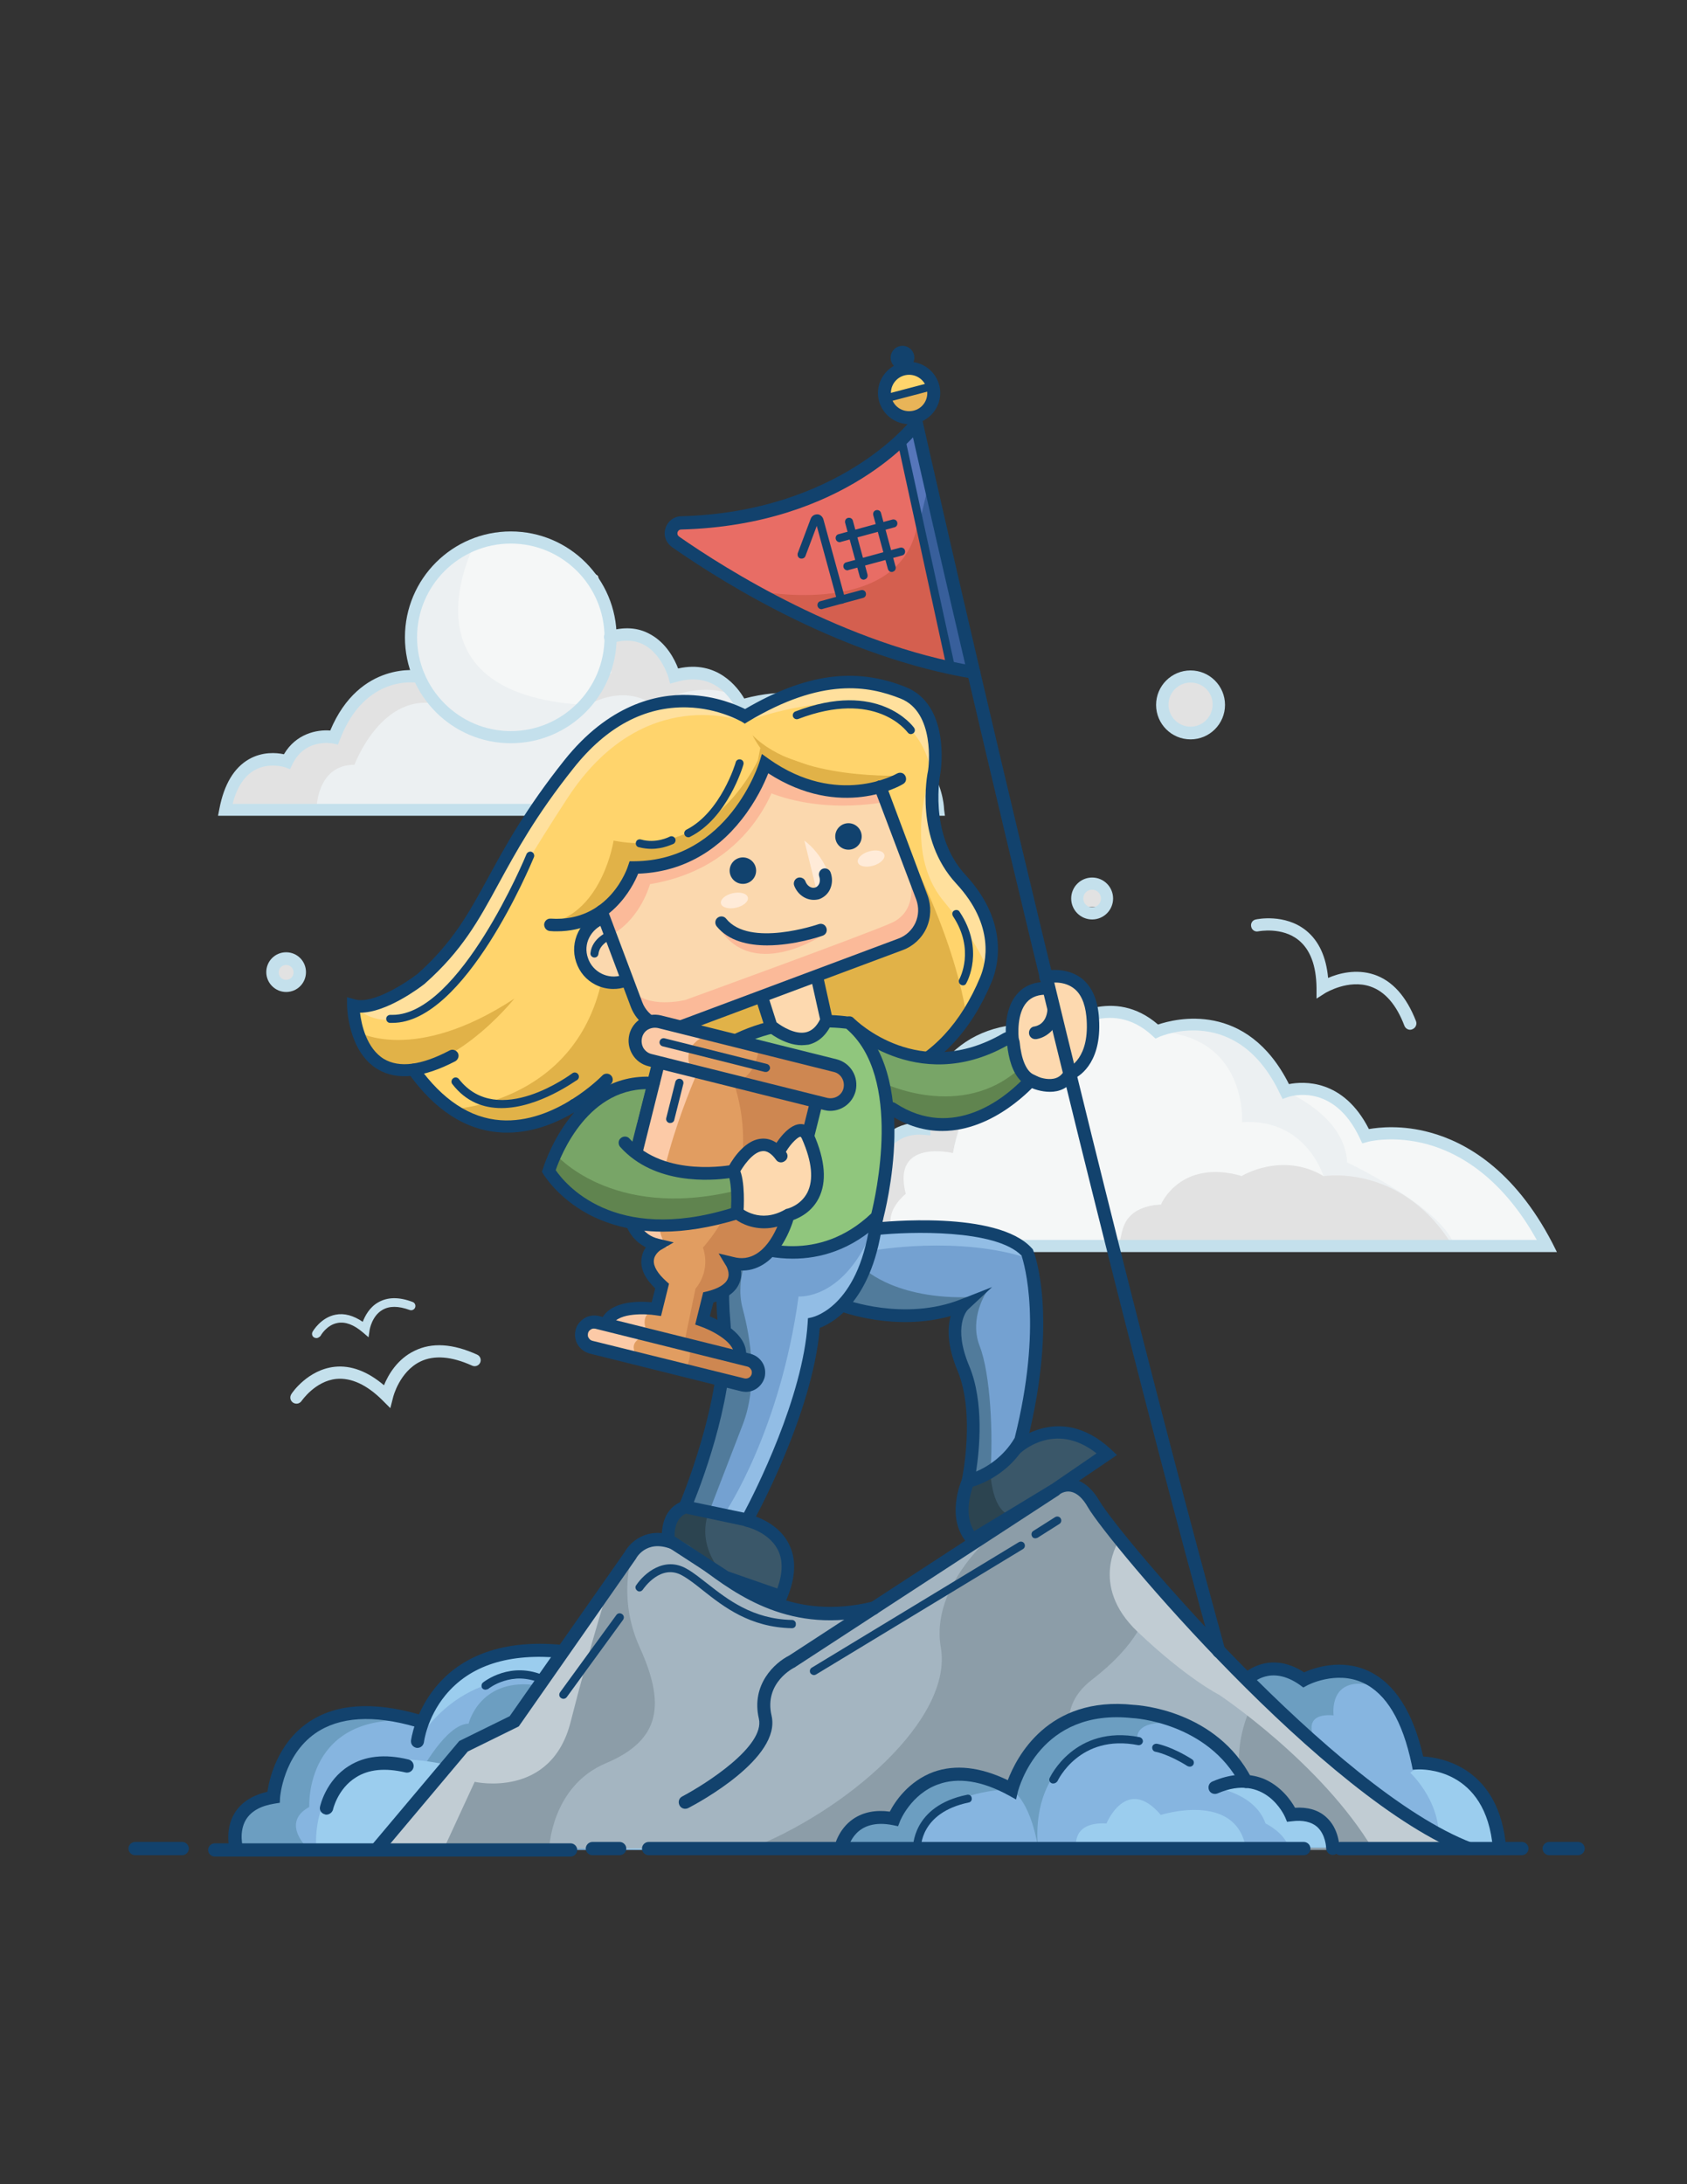 <?xml version="1.0" encoding="utf-8"?>
<!-- Generator: Adobe Illustrator 19.0.0, SVG Export Plug-In . SVG Version: 6.00 Build 0)  -->
<svg version="1.1" id="Layer_1" xmlns="http://www.w3.org/2000/svg" xmlns:xlink="http://www.w3.org/1999/xlink" x="0px" y="0px"
	 viewBox="0 0 612 792" style="enable-background:new 0 0 612 792;" xml:space="preserve">
<rect x="0" y="0" width="612" height="792" fill="#333333" stroke="none"/>
<style type="text/css">
	.st0{fill:#ECF0F2;}
	.st1{fill:#E2E2E2;}
	.st2{fill:#F5F7F7;}
	.st3{fill:#C4E0EC;}
	.st4{fill:#86B5E0;}
	.st5{fill:#9BCDEE;}
	.st6{fill:#6C9EC1;}
	.st7{fill:#12426D;}
	.st8{fill:#A4B5C1;}
	.st9{fill:#8C9DA8;}
	.st10{fill:#C1CCD3;}
	.st11{fill:#FFD46C;}
	.st12{fill:#E1B248;}
	.st13{fill:#FFE09D;}
	.st14{fill:#11426E;}
	.st15{fill:#74A1D1;}
	.st16{fill:#517B9B;}
	.st17{fill:#92BDE5;}
	.st18{fill:#3A5769;}
	.st19{fill:#2C4450;}
	.st20{fill:#78A567;}
	.st21{fill:#FDD9AF;}
	.st22{fill:#60844F;}
	.st23{fill:#D45F4F;}
	.st24{fill:#E86D65;}
	.st25{fill:#5676BA;}
	.st26{fill:#385F9B;}
	.st27{fill:#FFD56C;}
	.st28{fill:#E8B458;}
	.st29{fill:#90C67D;}
	.st30{fill:#FBD8AE;}
	.st31{fill:#FBBA99;}
	.st32{fill:#FFEBD8;}
	.st33{fill:#E19D61;}
	.st34{fill:#CE8751;}
	.st35{fill:#FCCAA7;}
</style>
<g id="Background_Cloud_1">
	<path id="XMLID_127_" class="st0" d="M340.6,293.6H81.8l3.5-10l9.2-7.7l9.3,1.4l4.9-7.2l12.5-2.9l9.7-15l20.1-9.5l4.9,9.5l10.3,9.6
		l8.9,4l15.2,2.4l14-6.4l12.3-12.7l4.9-18.1l4.4-1l7.1,1l7.4,4.8l3.3,9.4c0,0,14.3-4.9,25.6,10.6c0,0,29.6-10.6,40.2,11.4
		C309.6,267.3,337.9,269,340.6,293.6z"/>
	<path id="XMLID_123_" class="st1" d="M114.8,293.6c0,0-0.1-16.3,13.8-16.3c0,0,10-27.1,31-21.8l-8.4-12.8c0,0-25.5,7.4-29.8,24.5
		c0,0-13.8,0.9-17.5,10.1c0,0-16.8-9.6-22.1,16.3H114.8z"/>
	<path id="XMLID_119_" class="st2" d="M194.9,196.1l-14.4-1.3l-21,8.3l-7,12.5l-3.4,15.4l4.9,18.1l12.3,12.7l18,5.4l14.3-2.5
		c0,0,11.3-7.9,13.5-9.2c2.1-1.3,9.6-11.6,9.6-11.6v-17.8l-4.8-17.3l-8.4-5.7L194.9,196.1z"/>
	<path id="XMLID_118_" class="st0" d="M172.2,197.3c0,0-28.8,54.3,39.8,58.3l-13.5,9.2l-19,1l-17.3-7.8l-8.2-8.9l-4.9-18.1l3.4-15.4
		l7-12.5L172.2,197.3z"/>
	<path id="XMLID_117_" class="st2" d="M269.3,255.9c0,0,20.5-0.3,27.8,18.8c0,0,17.8-2.6,24.4,20.4l19.1-1.5l-3.3-13l-9.2-9.9
		l-18.5-3.5C309.6,267.3,301.5,247.7,269.3,255.9z"/>
	<path id="XMLID_116_" class="st1" d="M204.4,261.9c0,0,17-16.9,32.8-6.3c0,0,14.8-9.7,29.8-3.3l-8.6-7h-14.5
		c0,0-1.3-19.7-17.8-15.2l-4.4,1V244L204.4,261.9z"/>
	<path id="XMLID_115_" class="st1" d="M225.3,291.9c0,0,2-12.5,18.4-8.6c0,0,7.7-19.8,25.6-5.9c0,0,23-7,35.6,16.3L225.3,291.9z"/>
	<g id="XMLID_112_">
		<path id="XMLID_224_" class="st3" d="M185.3,269.5c-21.2,0-38.4-17.2-38.4-38.4s17.2-38.4,38.4-38.4s38.4,17.2,38.4,38.4
			S206.5,269.5,185.3,269.5z M185.3,197.1c-18.8,0-34,15.3-34,34s15.3,34,34,34c18.8,0,34-15.3,34-34S204.1,197.1,185.3,197.1z"/>
	</g>
	<g id="XMLID_111_">
		<path id="XMLID_223_" class="st3" d="M342.8,295.8H79.1l0.5-2.6c1.7-8.8,5.3-14.8,10.7-17.9c4.9-2.8,10-2.4,12.7-1.8
			c4.4-7.5,12-9,16.8-8.6c10.7-25.5,32.4-21.8,32.6-21.7c1.2,0.2,2,1.4,1.8,2.6c-0.2,1.2-1.4,2-2.6,1.8c-0.8-0.1-19.2-3.1-28.3,20.6
			l-0.7,1.8l-1.8-0.4c-0.4-0.1-10.2-1.9-14.7,7.5l-0.9,1.8l-1.9-0.7c0,0-5.8-1.9-11,1.1c-3.7,2.1-6.4,6.2-7.9,12.2h253.6
			c-0.9-5.8-5.3-21.1-28.7-21.9l-1.5-0.1l-0.5-1.4c-0.3-0.8-7.1-18.7-37.7-9.9l-1.9,0.5l-0.8-1.8c-0.2-0.6-6.2-14.2-21.6-9.6
			l-2.2,0.6l-0.6-2.2c0-0.1-2.4-8.3-8.7-11.8c-3.3-1.8-7.3-2.1-11.8-0.7c-1.2,0.4-2.4-0.3-2.8-1.5c-0.4-1.2,0.3-2.4,1.5-2.8
			c5.7-1.7,10.8-1.4,15.2,1.1c5.9,3.2,8.9,9.2,10.1,12.4c14.2-3.2,21.6,6.8,24,10.9c28.3-7.4,38.3,7,40.7,11.8
			c31.3,1.9,31.8,28.2,31.8,28.5L342.8,295.8z"/>
	</g>
</g>
<g id="Background_Cloud_2">
	<path id="XMLID_126_" class="st0" d="M281.3,451.8c0,0,9.2-21.1,33.6-20.1c0,0,2.6-24,20.4-22.4c0,0,4-42.7,48.7-35.3
		c0,0,23-15.9,35.6,0c0,0,32.9-13.4,46.8,21.7c0,0,17.1-3.9,29,16.2c0,0,39.6-9.7,64.3,36.9l1.6,3
		C561.2,451.8,281.3,449.1,281.3,451.8z"/>
	<path id="XMLID_125_" class="st1" d="M405.1,451.9c0,0,0.7-15.1,16.1-15.1c0,0,3.6-19.2,29.3-10.3c0,0,11.9-16.8,29.6,0
		c0,0,29.6-5.1,48.1,27.3L405.1,451.9z"/>
	<path id="XMLID_124_" class="st1" d="M328.7,451.5c0,0-9.9-9.8,0-18.5c0,0-5.3-16.9,17.1-14.8c0,0,3.3-34.4,38.2-44.1
		c0,0-42.1-6.8-48.7,35.3c0,0-21.1,2.2-20.4,22.4c0,0-21.7-3.1-33.6,20.1L328.7,451.5z"/>
	<path id="XMLID_114_" class="st2" d="M466.3,395.7c0,0,21.7,8.7,22.4,25.8c0,0,37.5,17.6,39.5,32.2l32.9-1.9
		c0,0-16.5-42.2-65.9-39.8C495.3,411.9,488.7,392.9,466.3,395.7z"/>
	<path id="XMLID_113_" class="st2" d="M421.2,436.7c0,0,6.9-16.6,29.3-10.3c0,0,14.5-8.9,29.6,0c0,0-6.3-21-29.5-19.5
		c0,0,2-31.4-31.1-32.9c0,0-18.4-14-35.6,0c0,0-31.6,10.4-38.2,44.1c0,0-22.4-5.4-17.1,14.8c0,0-12.5,9.6,0,18.5
		c0,0,73.1,1.7,76.4,0.4S403.8,438,421.2,436.7z"/>
	<g id="XMLID_107_">
		<path id="XMLID_170_" class="st3" d="M564.8,454h-287l1.5-3.2c0.1-0.2,11.4-23,33.6-21.5c0.6-4.1,2.5-12.7,8.6-17.9
			c3.3-2.8,7.2-4.3,11.8-4.3c0.6-5.1,3.1-17.8,13.6-26.7c8.9-7.6,21.1-10.5,36.5-8.7c3.8-2.9,20.7-14,36.7-0.2
			c6.2-2.1,32.2-8.8,47.5,21.6c5.2-1,19.7-2,29,16.3c3.6-0.6,12-1.6,22.4,1.3c12.4,3.4,30.2,13.1,44.2,40.1L564.8,454z M285.2,449.6
			h272.3c-10.2-18.3-23.8-30.2-39.4-34.6c-12.5-3.5-22-1-22.1-0.9l-1.8,0.5l-0.8-1.7c-9.6-20.7-25.5-15.3-26.2-15.1l-1.9,0.7
			l-0.9-1.8C449,364,421.6,375.5,420.5,376l-1.3,0.6l-1.1-1c-15.5-14.4-31.9-0.5-32.6,0.1l-0.7,0.6l-1-0.1c-14.5-1.9-26,0.7-34,7.5
			c-11.6,9.9-12.2,25.5-12.2,25.7l-0.1,2.3l-2.3-0.2c-4.3-0.4-7.9,0.7-10.7,3.1c-6.6,5.7-7.3,17-7.3,17.1l-0.1,2.4l-2.4-0.3
			C298.9,431.8,289.1,443.7,285.2,449.6z"/>
	</g>
</g>
<g id="Star_3">
	<polygon id="XMLID_122_" class="st1" points="108.8,352.6 107.6,347.7 103.8,347.7 98.9,352.6 99.8,355.4 103.8,357.5 	"/>
	<g id="XMLID_110_">
		<path id="XMLID_220_" class="st3" d="M103.8,359.7c-3.9,0-7.2-3.2-7.2-7.2s3.2-7.2,7.2-7.2s7.2,3.2,7.2,7.2
			S107.8,359.7,103.8,359.7z M103.8,349.9c-1.5,0-2.7,1.2-2.7,2.7c0,1.5,1.2,2.7,2.7,2.7c1.5,0,2.7-1.2,2.7-2.7
			C106.5,351.1,105.3,349.9,103.8,349.9z"/>
	</g>
</g>
<g id="Star_2">
	<polygon id="XMLID_121_" class="st1" points="435.4,245.3 426.9,246.6 421.7,252.3 421.2,258.6 427.4,264.8 436.4,264.8 
		442.2,255.6 	"/>
	<g id="XMLID_109_">
		<path id="XMLID_217_" class="st3" d="M431.9,268.1c-6.9,0-12.5-5.6-12.5-12.5c0-6.9,5.6-12.5,12.5-12.5s12.5,5.6,12.5,12.5
			C444.4,262.5,438.8,268.1,431.9,268.1z M431.9,247.5c-4.4,0-8,3.6-8,8c0,4.4,3.6,8,8,8s8-3.6,8-8
			C440,251.1,436.4,247.5,431.9,247.5z"/>
	</g>
</g>
<g id="Star_1">
	<polygon id="XMLID_120_" class="st1" points="400.6,328.9 401.6,325.8 396.2,320.3 390.7,325.8 391.7,328.9 	"/>
	<g id="XMLID_108_">
		<path id="XMLID_214_" class="st3" d="M396.2,333.4c-4.2,0-7.6-3.4-7.6-7.6s3.4-7.6,7.6-7.6s7.6,3.4,7.6,7.6
			S400.4,333.4,396.2,333.4z M396.2,322.6c-1.8,0-3.2,1.4-3.2,3.2s1.4,3.2,3.2,3.2s3.2-1.4,3.2-3.2S397.9,322.6,396.2,322.6z"/>
	</g>
</g>
<g id="Bird_2">
	<path id="XMLID_169_" class="st3" d="M511.6,373.4c-0.9,0-1.7-0.5-2.1-1.4c-2.9-7.7-7.1-12.5-12.4-14.3c-8-2.7-16.1,2.3-16.2,2.3
		l-3.3,2.1l0-3.9c-0.1-8.1-2.3-13.9-6.5-17.3c-6-4.9-14.5-3.2-14.6-3.2c-1.2,0.3-2.4-0.5-2.6-1.7c-0.3-1.2,0.5-2.4,1.7-2.6
		c0.4-0.1,10.5-2.2,18.2,4c4.6,3.7,7.3,9.5,8,17.2c3.7-1.6,10.1-3.4,16.7-1.2c6.6,2.2,11.7,7.9,15.2,16.9c0.4,1.1-0.1,2.4-1.3,2.9
		C512.1,373.3,511.9,373.4,511.6,373.4z"/>
</g>
<g id="Bird">
	<g id="XMLID_105_">
		<path id="XMLID_168_" class="st3" d="M141.6,510.6l-2.8-2.8c-5.7-5.7-11.4-8.3-16.8-7.8c-7.7,0.8-12.5,7.9-12.6,8
			c-0.7,1-2,1.3-3.1,0.6c-1-0.7-1.3-2-0.6-3.1c0.2-0.4,6-8.9,15.8-9.9c5.9-0.6,11.9,1.7,17.8,6.7c1.5-3.7,4.8-9.5,11.1-12.5
			c6.3-3.1,13.9-2.6,22.7,1.4c1.1,0.5,1.6,1.8,1.1,2.9c-0.5,1.1-1.8,1.6-2.9,1.1c-7.5-3.4-13.8-3.9-18.8-1.5
			c-7.6,3.7-9.9,12.9-9.9,13L141.6,510.6z"/>
	</g>
	<g id="XMLID_104_">
		<path id="XMLID_167_" class="st3" d="M114.8,485.2c-0.3,0-0.5-0.1-0.8-0.2c-0.8-0.4-1-1.4-0.6-2.1c0.1-0.2,3-5.2,8.4-6.2
			c3.1-0.6,6.4,0.3,9.8,2.6c0.8-2.1,2.4-5.2,5.5-7c3.4-2,7.6-2.1,12.6-0.2c0.8,0.3,1.2,1.2,0.9,2c-0.3,0.8-1.2,1.2-2,0.9
			c-4.1-1.5-7.4-1.5-9.9,0c-3.8,2.2-4.6,7.2-4.6,7.2l-0.4,2.7l-2.1-1.8c-3.3-2.8-6.3-3.9-9.1-3.4c-4,0.7-6.2,4.6-6.2,4.7
			C115.8,484.9,115.3,485.2,114.8,485.2z"/>
	</g>
</g>
<g id="Cloud_3">
	<g id="XMLID_66_">
		<path id="XMLID_518_" class="st4" d="M453.9,609.1l6.7-3.2l12.5,3.3l13.2-4.3l14.2,6.3l9.4,13l4.7,15.1c0,0,25.8-1,29.6,31.1
			l-14,0.4l-203.1-2.4l13.8-20.1l24.7-10.5l10.5-19.2l18.6-5.8l15-1.7l11.6-8.8l14.4,2L453.9,609.1z"/>
	</g>
	<g id="XMLID_60_">
		<path id="XMLID_516_" class="st5" d="M511.6,642.8c0,0,12.7,11.7,10,27.5l11.3,0h11.2l-3.6-14.7l-8.1-9.7
			C532.5,645.9,521.2,635,511.6,642.8z"/>
	</g>
	<g id="XMLID_8_">
		<path id="XMLID_514_" class="st6" d="M421.2,602.4l32.6,6.7l9-4.7l10.2,4.8l18.1-2.1l7.1,4.1c-16.5-4-14.4,10.8-14.4,10.8
			c-12.1-1-6.9,8.7-6.9,8.7s-30.8-16.4-51.3,0c0,0-29-18.7-60.5,9.3c-31.5,28,0,0,0,0s9.1-23.4,25.6-26.1
			c16.4-2.7,18.9-2.7,18.9-2.7s21.7-17.1,44.2-2.1"/>
	</g>
	<g id="XMLID_29_">
		<path id="XMLID_59_" class="st7" d="M327.1,672.7c-0.1,0-0.1,0-0.2,0c-1.3-0.1-2.3-1.3-2.2-2.6c2.3-25.3,30.9-31.2,38.4-32.3
			c6.3-27.3,39.2-29,45.5-29.1c16.8-15.9,37.6-5.9,43.4-2.5c3.1-2.3,10.9-6.4,21.1,0.2c3.5-1.6,13.4-5.1,23.3-0.5
			c9.5,4.4,16.2,14.8,19.9,31c6.7,0.4,27.7,4,30.1,33.2c0.1,1.3-0.9,2.5-2.2,2.6c-1.3,0.1-2.5-0.9-2.6-2.2
			c-2.4-29.9-26.1-28.9-27.1-28.9l-2,0.1l-0.4-2c-3.3-15.7-9.2-25.6-17.6-29.5c-9.9-4.6-20.3,0.9-20.4,1l-1.3,0.7l-1.2-0.9
			c-10.6-7.5-17.3-0.6-17.6-0.3l-1.4,1.5l-1.7-1.1c-0.9-0.6-22.8-15.1-39.7,1.7l-0.7,0.7l-1,0c-1.5-0.1-37-0.9-42.1,26.9l-0.3,1.8
			l-1.8,0.2c-0.3,0-33.5,3.2-35.8,28.2C329.4,671.8,328.4,672.7,327.1,672.7z"/>
	</g>
	<g id="XMLID_55_">
		<path id="XMLID_510_" class="st5" d="M351.1,670.3c0,0,1-15.5,27-12.3c0,0,9.5-20.8,29-10.6c0,0,32-14.5,47.5,23.3"/>
	</g>
</g>
<g id="Cloud_2">
	<g id="XMLID_65_">
		<polygon id="XMLID_508_" class="st4" points="201.6,598.4 186.6,599 172.2,603.4 161.7,611.2 151.5,624 136.5,621 123.7,622 
			109.7,629.4 102.7,639.3 99.2,651.7 89.7,655.6 85.9,661.3 85.8,670.8 136.5,670.8 281.3,670.8 278.5,658.7 268.1,647.5 
			248.5,639.3 240.7,622.2 224.6,607.3 215.3,602.4 		"/>
	</g>
	<g id="XMLID_58_">
		<path id="XMLID_506_" class="st5" d="M151.5,631.4c0,0,14-26.3,45.4-22.3l7.4-10.3C204.4,598.8,163.2,593.9,151.5,631.4z"/>
	</g>
	<g id="XMLID_57_">
		<path id="XMLID_504_" class="st6" d="M112.2,670.8c0,0-10.9-9.6,0-15.6c0,0-1.9-35.1,39.3-31.1c0,0-42.7-17.3-52.4,27.7
			c0,0-17.5,3.1-13.3,19.1H112.2z"/>
	</g>
	<g id="XMLID_56_">
		<path id="XMLID_502_" class="st6" d="M139.9,669c0,0,16.7-43.6,30.1-44c0,0,4.1-17.3,25.5-13.8l8.9-12.3l8.2,3.6l7.9,4.7l6.8,1.9
			l6.1,5.9l13.2,18l6.3,8.2l21.7,9.7l6.8,19.6H176.6L139.9,669z"/>
	</g>
	<g id="XMLID_128_">
		<path id="XMLID_500_" class="st5" d="M139.9,669l-25.1,1.8c0,0-5.3-42.4,47.7-30.8c0,0,17.4-21.1,34.8,0.5c0,0,34,1.9,40.9,30.2
			L139.9,669"/>
	</g>
	<g id="XMLID_32_">
		<path id="XMLID_152_" class="st7" d="M85.8,673.2c-1,0-2-0.7-2.3-1.7c-0.1-0.3-2.3-7.8,1.7-14.2c2.4-3.8,6.3-6.3,11.8-7.6
			c0.7-4.7,3.6-17.3,14.6-25c9.9-6.9,23.5-7.9,40.6-3c1.3,0.4,2,1.7,1.6,2.9c-0.4,1.3-1.7,2-2.9,1.6c-15.5-4.5-27.8-3.7-36.5,2.3
			c-11.6,8.1-12.8,23.1-12.8,23.3l-0.1,1.9l-1.9,0.3c-5,0.8-8.4,2.7-10.3,5.7c-2.8,4.5-1.2,10.3-1.1,10.3c0.4,1.3-0.3,2.6-1.6,3
			C86.3,673.1,86.1,673.2,85.8,673.2z"/>
	</g>
	<g id="XMLID_31_">
		<path id="XMLID_151_" class="st7" d="M281.3,670.3C281.3,670.3,281.3,670.3,281.3,670.3c-1.3,0-2.4-1.1-2.4-2.4
			c0.1-22.9-30.3-26.3-30.7-26.3l-1.7-0.2l-0.4-1.6c-7.5-30.8-40.2-38.2-42.2-38.6c-19.2-1.9-33.4,2.6-42.4,13.6
			c-6.6,8.1-7.7,16.8-7.7,16.9c-0.2,1.3-1.3,2.2-2.6,2.1c-1.3-0.2-2.2-1.3-2.1-2.6c0-0.4,5.3-39.8,55.4-34.7l0.2,0
			c0.4,0.1,36.4,7.5,45.6,40.6c7,1.1,33.4,7.1,33.3,30.8C283.7,669.3,282.6,670.3,281.3,670.3z"/>
	</g>
	<g id="XMLID_30_">
		<path id="XMLID_135_" class="st7" d="M118.4,658c-0.2,0-0.3,0-0.5-0.1c-1.3-0.3-2.1-1.5-1.8-2.8c0.1-0.4,2.1-9.5,10.4-14.7
			c5.8-3.7,13.1-4.5,21.7-2.4c1.3,0.3,2.1,1.6,1.8,2.9c-0.3,1.3-1.6,2.1-2.9,1.8c-7.3-1.7-13.3-1.2-18,1.8
			c-6.6,4.1-8.3,11.6-8.3,11.7C120.5,657.2,119.5,658,118.4,658z"/>
	</g>
	<g id="XMLID_21_">
		<path id="XMLID_155_" class="st7" d="M176.1,612.7c-0.4,0-0.9-0.2-1.1-0.5c-0.5-0.6-0.4-1.6,0.2-2.1c0.4-0.3,10.2-8.1,22.7-2.3
			c0.7,0.3,1.1,1.2,0.7,2c-0.3,0.7-1.2,1.1-2,0.7c-10.8-5-19.3,1.7-19.6,2C176.7,612.5,176.4,612.7,176.1,612.7z"/>
	</g>
</g>
<g id="Mountain">
	<g id="XMLID_73_">
		<path id="XMLID_490_" class="st8" d="M139.9,669l28.3-35.8l18.4-9l33.8-48.2l10-15.6l12-4.1L255,566l10.9,7.7l12,8.5l11.8,2.9
			h13.6l13.7-2l70.1-44.1l7.3,3.2l14.4,19.2c0,0,82.1,95.3,124.1,108.9H149.1L139.9,669z"/>
	</g>
	<g id="XMLID_72_">
		<path id="XMLID_488_" class="st9" d="M230.4,560.4c0,0-7.4,17,1.7,37c9.1,20.1,8,33.4-12.2,41.9s-20.7,31.5-20.7,31.5l-59.2-1.8
			l28.3-35.8l18.4-9L230.4,560.4z"/>
	</g>
	<g id="XMLID_71_">
		<path id="XMLID_486_" class="st9" d="M368,549.7c0,0-31.2,21.7-26.7,47.7s-34.4,59.6-70.3,73.4h150.2c0,0-53.7-39.7-25.1-61.7
			s20.3-39.1,20.3-39.1l-14.8-18.3l-7.2-9.5l-7.3-3.2L368,549.7z"/>
	</g>
	<g id="XMLID_70_">
		<path id="XMLID_484_" class="st9" d="M456,614.9c0,0-18.7,27.6,7,55.9H533l-29.9-17.4l-29.2-24.7L456,614.9z"/>
	</g>
	<g id="XMLID_69_">
		<path id="XMLID_482_" class="st10" d="M160.8,670.8l11.4-24.7c0,0,27.7,6.3,34.8-21.7c7.1-28,14.5-51.2,14.5-51.2l-35,50.9
			l-18.4,9L139.9,669L160.8,670.8z"/>
	</g>
	<g id="XMLID_68_">
		<path id="XMLID_480_" class="st10" d="M406.2,558.2c0,0-11.5,16.4,6.5,33.5s29.5,22.8,29.5,22.8s37.2,24.7,56,56.3H533l-34.7-21.5
			l-29-24.9l-29.1-28.8L416.4,570L406.2,558.2z"/>
	</g>
	<g id="XMLID_48_">
		<path id="XMLID_149_" class="st7" d="M136.5,673.2c-0.5,0-1.1-0.2-1.5-0.6c-1-0.8-1.1-2.3-0.3-3.4l31.9-37.9l18.3-9l41.7-59.5
			c2.3-4.2,9.5-10.4,20.9-4.6c2.9,1.5,6.1,3.8,9.8,6.6c13,9.6,30.8,22.8,59,16c1.3-0.3,2.6,0.5,2.9,1.8c0.3,1.3-0.5,2.6-1.8,2.9
			c-30.4,7.4-50-7.1-63-16.8c-3.5-2.6-6.5-4.9-9.1-6.2c-10-5.1-14.2,1.9-14.6,2.7l-0.2,0.3L188.2,626l-18.5,9.1l-31.3,37.2
			C137.9,672.9,137.2,673.2,136.5,673.2z"/>
	</g>
	<g id="XMLID_47_">
		<path id="XMLID_147_" class="st7" d="M533,672.7c-0.3,0-0.6,0-0.8-0.2c-51.6-19.6-130.2-113.3-137.5-125.9
			c-1.9-3.4-4.1-5.3-6.3-5.7c-2.2-0.4-4,0.9-4,1l-0.2,0.2l-95.6,62.3l-0.1,0.1c-0.5,0.2-11.4,5.6-8.6,17.6
			c3.6,15.4-26.7,31.7-30.2,33.5c-1.2,0.6-2.6,0.2-3.2-1c-0.6-1.2-0.2-2.6,1-3.2c8.5-4.5,30.1-18.2,27.8-28.2
			c-2.9-12.4,5.8-20.3,11-22.9l95.3-62.1c0.7-0.5,3.7-2.6,7.7-1.9c3.6,0.7,6.9,3.4,9.6,8c6.9,12,85.5,105,135.1,123.9
			c1.2,0.5,1.8,1.8,1.4,3.1C534.8,672.1,533.9,672.7,533,672.7z"/>
	</g>
	<g id="XMLID_38_">
		<path id="XMLID_145_" class="st7" d="M295.3,607.4c-0.5,0-1-0.3-1.3-0.7c-0.4-0.7-0.2-1.6,0.5-2l75.1-45.5c0.7-0.4,1.6-0.2,2,0.5
			c0.4,0.7,0.2,1.6-0.5,2L296,607.2C295.8,607.3,295.5,607.4,295.3,607.4z"/>
	</g>
	<g id="XMLID_37_">
		<path id="XMLID_144_" class="st7" d="M375.6,557.8c-0.5,0-1-0.2-1.2-0.7c-0.4-0.7-0.2-1.6,0.5-2l7.9-5c0.7-0.4,1.6-0.2,2,0.5
			c0.4,0.7,0.2,1.6-0.5,2l-7.9,5C376.1,557.7,375.9,557.8,375.6,557.8z"/>
	</g>
	<g id="XMLID_36_">
		<path id="XMLID_142_" class="st7" d="M204.4,616c-0.3,0-0.6-0.1-0.9-0.3c-0.7-0.5-0.8-1.4-0.3-2.1l20.4-28
			c0.5-0.7,1.4-0.8,2.1-0.3c0.7,0.5,0.8,1.4,0.3,2.1l-20.4,28C205.3,615.8,204.8,616,204.4,616z"/>
	</g>
	<g id="XMLID_35_">
		<path id="XMLID_141_" class="st7" d="M287.3,590.4C287.3,590.4,287.3,590.4,287.3,590.4c-15.3-0.3-24.8-7.8-32.4-13.8
			c-2.5-2-4.9-3.9-7.2-5.2c-7.9-4.7-14.2,4.6-14.5,5c-0.5,0.7-1.4,0.9-2,0.4c-0.7-0.5-0.9-1.4-0.4-2c2.8-4.2,10.2-10.7,18.4-5.9
			c2.5,1.4,4.9,3.4,7.5,5.4c7.3,5.7,16.3,12.8,30.6,13.1c0.8,0,1.5,0.7,1.4,1.5C288.8,589.8,288.1,590.4,287.3,590.4z"/>
	</g>
</g>
<g id="Cloud_1">
	<g id="XMLID_67_">
		<path id="XMLID_277_" class="st4" d="M305.1,668.9l4.7-6.5l9-2.9h6.1l6.8-8l6.6-5.8l12.9-2.3l15.5,5.3c0,0,10-38.1,55.4-26.2
			l20.3,11.2l9.4,12.3l7.2,2.1l9.6,10h6.5l10.2,11.9L305.1,668.9z"/>
	</g>
	<g id="XMLID_64_">
		<path id="XMLID_275_" class="st6" d="M332.8,669c0,0,1.7-18.6,33.9-20.3l-15.5-5.3l-10.7,0.9l-11.6,7.8l-4,7.3h-6.1l-9,2.9
			l-4.7,6.5L332.8,669z"/>
	</g>
	<g id="XMLID_63_">
		<path id="XMLID_273_" class="st6" d="M376.6,670c0,0-5.9-39.4,36-39.4c0,0-1.8-8.2,16.5-5.2c0,0-46.2-20.8-62.4,23.4
			C366.7,648.8,373.5,651.9,376.6,670z"/>
	</g>
	<g id="XMLID_62_">
		<path id="XMLID_271_" class="st5" d="M440.7,648.2c0,0,14.5,1.9,18.4,13c0,0,6.9,3.3,8.4,8.7h17.8l-5.4-8.7l-11.2-3.1l-5.7-7.2
			l-11.1-4.9L440.7,648.2z"/>
	</g>
	<g id="XMLID_61_">
		<path id="XMLID_269_" class="st5" d="M390.5,670.3c0,0-2.3-9.8,10.9-9.1c0,0,7.3-17.7,19.7-3.1c0,0,27-8.6,30.8,11.7L390.5,670.3z
			"/>
	</g>
	<g id="XMLID_34_">
		<path id="XMLID_140_" class="st7" d="M305.1,672.6c-0.1,0-0.3,0-0.5,0c-1.3-0.3-2.1-1.5-1.9-2.8c0-0.3,1.3-6.5,6.9-10.3
			c3.6-2.4,8-3.3,13.2-2.6c1.8-3.5,6.7-11,15.9-14.4c7.9-2.8,16.9-1.8,26.9,3c3.1-8.1,14.4-30.7,45.7-27.3c2.1,0.1,30,2,42.8,26.7
			c0.6,1.2,0.1,2.6-1,3.2c-1.2,0.6-2.6,0.1-3.2-1C438.1,624.5,411.2,623,411,623l-0.1,0c-33.7-3.7-41.2,25.3-41.6,26.5l-0.7,3
			l-2.7-1.5c-9.7-5.3-18.3-6.6-25.5-4c-9.9,3.5-13.9,13.3-13.9,13.4l-0.7,1.8l-1.9-0.4c-13.6-2.7-16.1,7.6-16.3,8.8
			C307.2,671.8,306.2,672.6,305.1,672.6z"/>
	</g>
	<g id="XMLID_33_">
		<path id="XMLID_139_" class="st7" d="M483.5,672.6c-1.3,0-2.4-1.1-2.4-2.4c0-0.1-0.1-4.9-3.3-7.8c-2.1-1.8-5.2-2.5-9.1-2l-1.8,0.2
			l-0.7-1.7c-0.3-0.7-7.3-16.1-24.5-8.6c-1.2,0.5-2.6,0-3.1-1.2c-0.5-1.2,0-2.6,1.2-3.1c6.7-2.9,12.8-3.2,18.4-1.1
			c6.4,2.6,10.1,7.9,11.6,10.6c4.6-0.3,8.4,0.8,11.2,3.3c4.9,4.3,4.9,11,4.9,11.3C485.9,671.5,484.8,672.6,483.5,672.6z"/>
	</g>
	<g id="XMLID_24_">
		<path id="XMLID_138_" class="st7" d="M382.1,646.7c-0.2,0-0.4,0-0.6-0.1c-0.7-0.3-1.1-1.2-0.7-1.9c0.1-0.2,9-19.4,32.6-14.8
			c0.8,0.2,1.3,0.9,1.2,1.7c-0.2,0.8-0.9,1.3-1.7,1.2c-21.3-4.2-29.2,12.9-29.3,13.1C383.2,646.4,382.7,646.7,382.1,646.7z"/>
	</g>
	<g id="XMLID_23_">
		<path id="XMLID_137_" class="st7" d="M431.6,640.6c-0.3,0-0.5-0.1-0.8-0.2c-6.8-4.3-11.5-5.2-11.6-5.2c-0.8-0.1-1.3-0.9-1.2-1.7
			c0.1-0.8,0.9-1.3,1.7-1.2c0.2,0,5.4,1,12.7,5.6c0.7,0.4,0.9,1.3,0.5,2C432.6,640.4,432.1,640.6,431.6,640.6z"/>
	</g>
	<g id="XMLID_22_">
		<path id="XMLID_136_" class="st7" d="M332.7,671.7c-0.8,0-1.4-0.6-1.5-1.4c0-0.2-0.5-15.4,19.6-19.5c0.8-0.2,1.6,0.3,1.7,1.1
			c0.2,0.8-0.3,1.6-1.1,1.7c-17.7,3.7-17.3,16.4-17.3,16.5C334.2,670.9,333.6,671.6,332.7,671.7
			C332.8,671.7,332.7,671.7,332.7,671.7z"/>
	</g>
</g>
<g id="Ground">
	<g id="XMLID_54_">
		<path id="XMLID_134_" class="st7" d="M66.1,672.7H49c-1.3,0-2.4-1.1-2.4-2.4s1.1-2.4,2.4-2.4h17.1c1.3,0,2.4,1.1,2.4,2.4
			S67.4,672.7,66.1,672.7z"/>
	</g>
	<g id="XMLID_53_">
		<path id="XMLID_133_" class="st7" d="M207,673.2H77.9c-1.3,0-2.4-1.1-2.4-2.4s1.1-2.4,2.4-2.4H207c1.3,0,2.4,1.1,2.4,2.4
			S208.3,673.2,207,673.2z"/>
	</g>
	<g id="XMLID_52_">
		<path id="XMLID_132_" class="st7" d="M224.8,672.7h-9.9c-1.3,0-2.4-1.1-2.4-2.4s1.1-2.4,2.4-2.4h9.9c1.3,0,2.4,1.1,2.4,2.4
			S226.1,672.7,224.8,672.7z"/>
	</g>
	<g id="XMLID_51_">
		<path id="XMLID_131_" class="st7" d="M473,672.7H235.3c-1.3,0-2.4-1.1-2.4-2.4s1.1-2.4,2.4-2.4H473c1.3,0,2.4,1.1,2.4,2.4
			S474.4,672.7,473,672.7z"/>
	</g>
	<g id="XMLID_50_">
		<path id="XMLID_130_" class="st7" d="M552.1,672.7h-65.9c-1.3,0-2.4-1.1-2.4-2.4s1.1-2.4,2.4-2.4h65.9c1.3,0,2.4,1.1,2.4,2.4
			S553.4,672.7,552.1,672.7z"/>
	</g>
	<g id="XMLID_49_">
		<path id="XMLID_129_" class="st7" d="M572.5,672.7h-10.5c-1.3,0-2.4-1.1-2.4-2.4s1.1-2.4,2.4-2.4h10.5c1.3,0,2.4,1.1,2.4,2.4
			S573.8,672.7,572.5,672.7z"/>
	</g>
</g>
<g id="Hair">
	<polygon id="XMLID_212_" class="st11" points="360.1,342.4 354.8,325.4 343,311 338.2,293.5 339.1,278.4 338.9,268.2 334.6,256.7 
		327.6,251.2 310,247.4 293,249.6 270.3,259.7 261.6,256.2 249.2,253.4 227.4,257.8 207,273.3 185,308.5 174.1,328.1 155,352.8 
		146.2,359.4 139.8,362.7 128.1,364.6 129.8,374.2 136.6,385.7 151.8,390.1 163.1,402.3 177.3,408.6 201.6,404.7 209.6,402.5 
		220.3,407.2 234.4,409.7 246.6,408.4 260.3,400.3 266.5,395.3 272.1,390.3 282.6,391.7 310.8,393.6 338.9,381.8 352.6,367.2 
		358.7,353.3 	"/>
	<path id="XMLID_211_" class="st12" d="M350.7,369.2c0,0-3.8-35.6-34.8-83.7l-40.1-14.2l-1.6,8.2l-10.7,17.9l-19.9,12.9l-16.8,1.6
		L216,328.5l2.3,27.1c-10,45.3-55.2,46.7-55.2,46.7l17.9,7.3l30.2-7.3l16.2,6.1l21.3-1.3l17.7-11.9l6.5-6.7l27.4,6.7l-0.4-1.9
		l18.2-1.1C318.2,392.3,340.4,387.9,350.7,369.2z"/>
	<path id="XMLID_210_" class="st12" d="M275.9,273.7c0,0-15.9,38.5-53.3,31.1c0,0-3.9,25.6-23,30l14.9-1.5l9-7.2l6.6-11.6l17.3-3.3
		l16.6-10.4l5.9-7.9l6.4-15.8L275.9,273.7z"/>
	<path id="XMLID_209_" class="st12" d="M186.6,362.1c0,0-25.2,31.5-47.5,24.2l-9.3-12.2C129.8,374.2,150.2,386,186.6,362.1z"/>
	<path id="XMLID_208_" class="st12" d="M327.8,281.2c0,0-38.2,2.1-54.8-14.6C273,266.6,288.3,299.6,327.8,281.2z"/>
	<path id="XMLID_207_" class="st13" d="M342.2,326.6c-15-18.2-4.5-46.4-4.5-46.4l2.5,18.6L343,311l10.2,12.5l4.6,9.6l2.3,9.4
		l-1.5,10.9C358.7,353.3,357.2,344.8,342.2,326.6z"/>
	<path id="XMLID_206_" class="st13" d="M270,261.7c0,0-36.6-14.6-64.2,27.8s-18.1,33.2-18.1,33.2s-33.2,65.9-59.7,41.9l9.7-1.1
		l18.7-13.5l13.9-17.1l22.8-39.8l20.5-24.9l12.7-8.5l15.4-6.2l19.9,2.6L270,261.7z"/>
	<path id="XMLID_205_" class="st13" d="M337.9,281.8c0,0-1.2-42.8-67.9-20.1l5.8-5.9l20.3-7l11-1.4l7.6,0.4l10,2.4l7.2,2.7l3.8,6.9
		l3.1,8.4L337.9,281.8z"/>
	<g id="XMLID_204_">
		<path id="XMLID_293_" class="st14" d="M184,410.7c-0.9,0-1.8,0-2.7-0.1c-12.5-0.9-23.6-8.1-33.1-21.4c-0.7-1-0.5-2.4,0.5-3.1
			c1-0.7,2.4-0.5,3.1,0.5c8.7,12.2,18.7,18.8,29.8,19.6c19.8,1.4,36.7-16,36.9-16.2c0.8-0.9,2.3-0.9,3.1-0.1
			c0.9,0.8,0.9,2.3,0.1,3.1C221,393.7,204.6,410.7,184,410.7z"/>
	</g>
	<g id="XMLID_203_">
		<path id="XMLID_292_" class="st14" d="M249.7,303.6c-0.5,0-1.1-0.3-1.3-0.8c-0.4-0.7-0.1-1.6,0.7-2c12.4-6.3,17.8-24.2,17.8-24.4
			c0.2-0.8,1-1.2,1.8-1c0.8,0.2,1.2,1,1,1.8c-0.2,0.8-5.8,19.4-19.3,26.2C250.1,303.6,249.9,303.6,249.7,303.6z"/>
	</g>
	<g id="XMLID_202_">
		<path id="XMLID_291_" class="st14" d="M236.3,307.8c-1.4,0-3-0.2-4.6-0.6c-0.8-0.2-1.2-1-1-1.8c0.2-0.8,1-1.2,1.8-1
			c5.5,1.6,10.4-1,10.4-1c0.7-0.4,1.6-0.1,2,0.6c0.4,0.7,0.1,1.6-0.6,2C244.1,306,240.8,307.8,236.3,307.8z"/>
	</g>
	<g id="XMLID_201_">
		<path id="XMLID_290_" class="st14" d="M330.5,266.2c-0.5,0-0.9-0.2-1.2-0.6l0,0c-0.5-0.6-11.7-15.6-39.7-4.9
			c-0.8,0.3-1.6-0.1-1.9-0.8c-0.3-0.8,0.1-1.6,0.8-1.9c30.1-11.6,42.6,5.2,43.1,5.9c0.5,0.7,0.3,1.6-0.3,2
			C331,266.1,330.7,266.2,330.5,266.2z"/>
	</g>
	<g id="XMLID_200_">
		<path id="XMLID_289_" class="st14" d="M349.3,357.3c-0.2,0-0.5-0.1-0.7-0.2c-0.7-0.4-1-1.3-0.6-2l0,0c0.2-0.4,5.8-10.7-2.3-22.9
			c-0.4-0.7-0.3-1.6,0.4-2c0.7-0.4,1.6-0.3,2,0.4c9.2,13.8,2.7,25.5,2.4,26C350.3,357.1,349.8,357.3,349.3,357.3z"/>
	</g>
	<g id="XMLID_199_">
		<path id="XMLID_288_" class="st14" d="M181.9,401.8c-6.4,0-12.8-2.2-17.8-8.7c-0.5-0.6-0.4-1.6,0.3-2.1c0.6-0.5,1.6-0.4,2.1,0.3
			c14.2,18.1,40.8-1.9,41.1-2.1c0.6-0.5,1.6-0.4,2.1,0.3c0.5,0.6,0.4,1.6-0.3,2.1C209.1,391.6,195.6,401.8,181.9,401.8z"/>
	</g>
	<g id="XMLID_198_">
		<path id="XMLID_286_" class="st14" d="M142.4,370.9c-0.3,0-0.6,0-0.9,0c-0.8,0-1.4-0.7-1.4-1.5c0-0.8,0.7-1.4,1.5-1.4
			c0.3,0,0.5,0,0.8,0c24.4,0,48.4-57.7,48.6-58.3c0.3-0.7,1.2-1.1,1.9-0.8c0.7,0.3,1.1,1.2,0.8,1.9
			C192.7,313.2,168.7,370.9,142.4,370.9z"/>
	</g>
	<g id="XMLID_287_">
		<path id="XMLID_197_" class="st14" d="M233.8,411.8c-2.2,0-4.3-0.2-6.2-0.5c-12.4-1.9-20.3-8.7-20.7-9c-0.9-0.8-1-2.2-0.2-3.1
			c0.8-0.9,2.2-1,3.1-0.2l0,0c0.1,0.1,7.4,6.3,18.6,8c14.9,2.2,29.3-4.5,42.8-19.8l1.1-1.2l1.5,0.6c0.3,0.1,26.6,11.1,50.7,1.2
			c13.7-5.6,24.2-16.9,31.1-33.5c2.1-5.1,5.5-18.6-8.7-33.9c-15.1-16.3-10.6-39.3-10.2-41.1c0.2-1.2,2.6-21-10-26
			c-11.6-4.6-28.4-7.8-55.4,8.4l-1.1,0.7l-1.1-0.7c-0.1,0-8.3-4.9-19.8-5.2c-15.4-0.4-29.3,7-41.2,22
			c-13.8,17.3-20.9,30.4-27.2,41.9c-7.4,13.6-13.3,24.3-26.7,36.2l-0.1,0.1c-1.5,1.2-13.9,10.6-23.5,10.5c0.5,4.3,2.4,13,8.7,16.8
			c5.6,3.3,13.6,2.3,23.8-3.1c1.1-0.6,2.4-0.1,3,0.9c0.6,1.1,0.1,2.4-0.9,3c-11.7,6.1-21.2,7.1-28.2,2.9
			c-10.7-6.4-11.1-22.4-11.1-23.1l0-3l2.9,0.8c6.5,1.8,18.4-6,22.6-9.2c12.8-11.4,18.5-21.8,25.7-35c6.4-11.7,13.6-24.9,27.6-42.5
			c16.1-20.2,33.4-24.1,45-23.7c10.1,0.3,17.7,3.7,20.6,5.1c21.9-12.8,39.9-15.3,58.2-8c16.2,6.4,12.9,29.8,12.7,30.8l0,0.1
			c0,0.2-4.7,22.4,9.1,37.3c16.4,17.7,11.4,34,9.5,38.6c-7.4,17.8-18.7,29.9-33.6,36c-22.7,9.3-46.4,1.6-52.6-0.7
			C258.8,407.5,244.6,411.8,233.8,411.8z"/>
	</g>
</g>
<g id="Right_Leg">
	<g id="XMLID_102_">
		<path id="XMLID_430_" class="st15" d="M317,446.3l-2.4,10.9l-6.2,11.8l-2.9,5.4l11.5,3.4h15.8l16.8-4.5l-3.1,10.3l3.9,14.8
			c0,0,1.8,6.9,2,8c0.2,1.1,0.5,18.3,0.5,18.3v11.9c0,0,5.4-2.4,6.5-3c1.1-0.7,11-11.3,11-11.3l5.3-26v-27.2l-3-14.9l-11.7-6.4
			l-14.8-1.5H317z"/>
	</g>
	<g id="XMLID_101_">
		<path id="XMLID_428_" class="st16" d="M313.7,460.2c0,0,12.1,11.9,41.7,10l-17.3,6.2h-15.9l-18.9-2L313.7,460.2z"/>
	</g>
	<g id="XMLID_100_">
		<path id="XMLID_426_" class="st16" d="M358,468.3c0,0-6.6,9.5-2.6,19.8c4,10.2,4.9,32.8,3.9,45.5l-6.5,3l-0.2-21.9l-3.6-19.7
			l-2.6-13.9l2.6-6.1L358,468.3z"/>
	</g>
	<g id="XMLID_87_">
		<path id="XMLID_424_" class="st17" d="M317,453.4c0,0,30.6-5.5,56.1,2.9c0,0-6.8-15.4-54.9-10.8
			C318.2,445.6,317.1,455.1,317,453.4z"/>
	</g>
	<g id="XMLID_84_">
		<polygon id="XMLID_422_" class="st18" points="351.2,537.1 349.1,547.7 352.9,558.3 401.6,527.2 392.8,521.3 385.2,519.4 
			375.3,521.1 368,524.7 362.3,531.8 		"/>
	</g>
	<g id="XMLID_82_">
		<path id="XMLID_420_" class="st19" d="M359.3,533.6c0,0,0.3,15.8,8.7,16.1l-15.2,8.6l-2.5-7l-0.5-7.6l1.3-6.6L359.3,533.6z"/>
	</g>
	<g id="XMLID_7_">
		<path id="XMLID_228_" class="st7" d="M348.2,540.1l0.7-3.5c0.1-0.2,5-23.9-1.5-39.5c-3.9-9.3-3.7-15.8-2.5-19.9
			c-20.4,5.7-39.4-1.5-40.3-1.8c-1.2-0.5-1.8-1.8-1.3-3c0.5-1.2,1.8-1.8,3-1.3l0,0c0.2,0.1,21.8,8.2,42.4,0l11.2-4.4l-8.8,8.2
			c-0.2,0.2-5.6,5.9,0.5,20.4c5.5,13.1,3.7,30.6,2.5,38.3c3.8-1.6,9.9-5.2,14-12.2c10.2-40.7,3.5-63,2.5-66.1
			c-9.4-9.7-40.8-8.7-52.2-7.5c-1.3,0.1-2.4-0.8-2.5-2c-0.1-1.3,0.8-2.4,2-2.5c1.8-0.2,43.9-4.6,56.4,9.3l0.3,0.3l0.2,0.4
			c0.4,1,9.3,23.9-2.2,69.6l-0.1,0.3l-0.2,0.3c-7.3,12.9-20.1,15.8-20.6,15.9L348.2,540.1z"/>
	</g>
	<g id="XMLID_5_">
		<path id="XMLID_227_" class="st7" d="M352.4,561.2l-1.3-1.4c-8.4-9.2-2.3-23.1-2-23.6c0.5-1.2,1.9-1.7,3-1.2
			c1.2,0.5,1.7,1.9,1.2,3c0,0.1-4.4,10.2,0.1,17.2l28.2-17.1l16.2-11.1c-15.2-12-27.7-0.2-28.2,0.4c-0.9,0.9-2.4,0.9-3.2,0
			s-0.9-2.3,0-3.2c0.2-0.2,17.3-16.6,36.7,1.4l2.1,2L384,542L352.4,561.2z"/>
	</g>
</g>
<g id="Left_Leg">
	<g id="XMLID_103_">
		<polygon id="XMLID_414_" class="st15" points="267.6,449.7 263.2,457.4 263.2,468.1 262.7,480 259.7,511.2 255,529.7 250,546.5 
			271,551.3 277.9,538.4 289.7,507.4 295.2,480 306.6,472.2 313.7,460.2 318.2,445.6 308,448.9 293.8,454.1 279,454.1 		"/>
	</g>
	<g id="XMLID_99_">
		<path id="XMLID_412_" class="st16" d="M272.6,452.4c0,0-6.2,10.7-3.2,22s5.6,27.8,0,42.3c-5.6,14.5-12.2,31.6-12.2,31.6l-7.2-1.8
			l7.2-20.2l2.5-15l3.2-23.8l-0.5-11l0.4-16.3l4.8-10.5L272.6,452.4z"/>
	</g>
	<g id="XMLID_86_">
		<path id="XMLID_410_" class="st17" d="M263.2,548.3c0,0,19.8-29.2,26.5-78.2c0,0,16.9,1.5,27.3-25.4v8.6l-8.6,15.6l-11.3,10.3
			l-7,30.7l-6.7,19.6l-10.7,21.6L263.2,548.3z"/>
	</g>
	<g id="XMLID_85_">
		<path id="XMLID_408_" class="st18" d="M274.4,552.4l-24.4-5.9l-6.6,4.8c0,0-1.1,4.5-1.1,5c0,0.6,8.8,6.9,8.8,6.9l14.8,10.5
			l17.4,5.1l3.8-4.8l-1.3-9.6l-4.6-8.1L274.4,552.4z"/>
	</g>
	<g id="XMLID_83_">
		<path id="XMLID_406_" class="st19" d="M257.2,548.3c0,0-5.6,11.1,6,23.5L250,560.4l-7.6-4.1l1.1-5l6.6-4.8L257.2,548.3z"/>
	</g>
	<g id="XMLID_10_">
		<path id="XMLID_260_" class="st7" d="M272.2,553.8l-26.9-5.7l1.1-2.6c0.2-0.4,16.4-38.8,14-65.4c-2.5-27.8,4.9-32.1,6.4-32.6
			l1.6,4.3c0,0,0.1,0,0.2-0.1c-0.1,0-5.8,3.6-3.6,28c2.2,24-9.6,55.8-13.3,65l18.2,3.8c4-7.5,21.4-41.8,23.1-68.8l0.1-1.7l1.7-0.4
			c0.7-0.2,17.5-4.4,21.1-36.7c0.1-1.3,1.3-2.2,2.5-2c1.3,0.1,2.2,1.3,2,2.5c-3.4,30.1-18,38.2-23,40.1
			c-2.6,31.2-23.5,69.1-24.4,70.7L272.2,553.8z"/>
	</g>
	<g id="XMLID_6_">
		<path id="XMLID_259_" class="st7" d="M284.6,581.7l-22.4-7.8l-22-14.3l-0.1-1.2c-0.6-12.2,7.6-14.1,7.9-14.1
			c1.2-0.3,2.5,0.5,2.7,1.8c0.3,1.2-0.5,2.4-1.7,2.7c-0.2,0.1-4.3,1.2-4.3,8.3l19.5,12.7l17.8,6.2c2-5.6,2.1-10.4,0.1-14.2
			c-3.4-6.4-11.4-8.2-11.5-8.2c-1.2-0.3-2-1.5-1.8-2.7c0.3-1.2,1.5-2,2.7-1.8c0.4,0.1,10.3,2.2,14.6,10.6c2.9,5.5,2.6,12.3-0.7,20.1
			L284.6,581.7z"/>
	</g>
</g>
<g id="Right_Arm">
	<g id="XMLID_249_">
		<g id="XMLID_97_">
			<polygon id="XMLID_400_" class="st20" points="308,370.9 314.4,377.1 319.8,390.3 320.8,401.4 332.8,405.7 344.9,407.9 
				365.3,399.4 373.8,391.8 367.5,378.1 350.6,382.6 331.7,382.6 			"/>
		</g>
		<g id="XMLID_88_">
			<polygon id="XMLID_398_" class="st21" points="380.5,358.4 370.3,361.3 368,375.3 373.8,391.8 383.5,394.7 388.1,389.4 
				396.7,379.5 396.7,370.9 396.7,361.3 387.2,354.5 379.5,354.2 			"/>
		</g>
		<g id="XMLID_81_">
			<path id="XMLID_396_" class="st22" d="M320,392.5c0,0,28.9,14.4,50.3-5.4l3.5,4.7l-14.8,11.6l-14,4.5l-14.4-2.2l-9.7-4.3
				L320,392.5z"/>
		</g>
		<g id="XMLID_13_">
			<path id="XMLID_256_" class="st7" d="M341.8,410.1c-6.1,0-12.7-1.7-19.5-6.2c-1.1-0.7-1.4-2.1-0.7-3.2c0.7-1.1,2.1-1.4,3.2-0.7
				c21.1,13.8,39.9-2.3,45.6-8c-3.2-3.1-4.5-8.4-5-12.9c-33.2,18.6-58.7-6.5-58.9-6.7c-0.9-0.9-0.9-2.4,0-3.2c0.9-0.9,2.4-0.9,3.2,0
				c1,1,23.8,23.2,54.2,5.5c1.2-0.7,2.6-0.7,3.8-0.1c1.2,0.6,2,1.8,2.2,3.2c0.6,6.2,2.4,10.6,5,11.8l2.7,1.3l-1.9,2.3
				C375.3,393.5,361,410.1,341.8,410.1z"/>
		</g>
		<g id="XMLID_11_">
			<path id="XMLID_255_" class="st7" d="M380.9,395.9c-3.1,0-6.2-1-8.2-2.1c-1.1-0.6-1.6-2-1-3.1s2-1.6,3.1-1
				c0.3,0.2,8.3,4.2,11.2-1.4l0.4-0.8l0.9-0.3c0.3-0.1,8.3-3.2,6.8-18.7c-0.5-4.9-2.1-8.4-4.8-10.3c-4-2.9-9.3-1.7-9.4-1.6
				c-1.2,0.3-2.5-0.5-2.8-1.7c-0.3-1.2,0.5-2.5,1.7-2.8c0.3-0.1,7.3-1.7,13.1,2.3c3.9,2.8,6.1,7.4,6.7,13.7
				c1.5,16.4-6.3,21.8-9.1,23.1C387.5,394.7,384.2,395.9,380.9,395.9z"/>
		</g>
		<g id="XMLID_230_">
			<path id="XMLID_254_" class="st7" d="M375.6,376.8c-1.2,0-2.2-0.9-2.3-2.1c-0.1-1.3,0.8-2.4,2-2.5c0.5-0.1,4.3-0.7,4.7-6.2
				c0.1-1.3,1.2-2.2,2.5-2.1c1.3,0.1,2.2,1.2,2.1,2.5c-0.7,7.6-6.1,10.1-8.8,10.4C375.7,376.7,375.7,376.8,375.6,376.8z"/>
		</g>
	</g>
	<g id="XMLID_12_">
		<path id="XMLID_257_" class="st7" d="M367.5,380.4c-1.1,0-2.1-0.8-2.3-1.9c-0.1-0.5-1.9-11.8,3.9-18.2c2.7-3.1,6.6-4.5,11.5-4.2
			c1.3,0.1,2.2,1.2,2.2,2.4s-1.1,2.2-2.4,2.2c-3.5-0.2-6.1,0.7-7.9,2.7c-3.6,4-3.2,11.7-2.8,14.4c0.2,1.3-0.6,2.4-1.9,2.6
			C367.8,380.4,367.6,380.4,367.5,380.4z"/>
	</g>
</g>
<g id="Flag">
	<g id="XMLID_79_">
		<polygon id="XMLID_385_" class="st23" points="331.7,155.8 312.8,170.4 293.2,180.4 273.1,186.5 247.2,189.5 243.6,192.5 
			245.1,196.4 260.7,206.7 292.5,223.9 320.8,236.8 347.8,243.7 353.2,243.7 		"/>
	</g>
	<g id="XMLID_78_">
		<path id="XMLID_383_" class="st24" d="M274.9,214.3c0,0,54.1,10.8,58.2-26.3l-6.9-27.9l-18.8,13.6l-15.3,8.2l-23,4.6L254,188
			l-10.4,1.8l0.8,4.6l6.1,5.6L274.9,214.3z"/>
	</g>
	<g id="XMLID_77_">
		<polygon id="XMLID_381_" class="st25" points="327.4,161.8 344.9,242.1 353.2,243.7 331.7,155.8 		"/>
	</g>
	<g id="XMLID_76_">
		<polygon id="XMLID_379_" class="st26" points="333.5,189.8 337.2,174.3 353.2,243.7 344.9,240.4 		"/>
	</g>
	<g id="XMLID_75_">
		<polygon id="XMLID_377_" class="st27" points="332.1,132.6 325.6,134.6 323.1,138.3 323.1,148.4 329.8,151.4 335.9,150.1 
			337.7,146.7 338.4,142 337.1,137.4 		"/>
	</g>
	<g id="XMLID_74_">
		<polygon id="XMLID_375_" class="st28" points="338.7,140 320.8,144.6 324.1,148.8 333.5,151.4 338.7,146.9 		"/>
	</g>
	<g id="XMLID_46_">
		<path id="XMLID_165_" class="st7" d="M442.2,601.2c-1,0-2-0.7-2.3-1.7c-52-188.3-109.5-444.5-110.1-447.1
			c-0.3-1.3,0.5-2.6,1.8-2.8c1.3-0.3,2.6,0.5,2.8,1.8c0.6,2.6,58.1,258.6,110.1,446.9c0.3,1.3-0.4,2.6-1.7,2.9
			C442.6,601.2,442.4,601.2,442.2,601.2z"/>
	</g>
	<g id="XMLID_45_">
		<path id="XMLID_164_" class="st7" d="M353.3,246.1c-0.1,0-0.3,0-0.4,0c-46.5-7.8-88.3-33.2-109.1-47.7c-2.2-1.6-3.2-4.2-2.4-6.8
			c0.8-2.6,3.1-4.4,5.8-4.4c57-1.6,82.9-34.4,83.1-34.7c0.8-1,2.3-1.2,3.3-0.4c1,0.8,1.2,2.3,0.4,3.3c-1.1,1.4-27.4,35-86.8,36.6
			c-1,0-1.3,0.7-1.4,1c-0.1,0.3-0.2,1,0.6,1.6c16.5,11.5,59.9,39,107.2,46.9c1.3,0.2,2.2,1.4,2,2.7
			C355.4,245.3,354.4,246.1,353.3,246.1z"/>
	</g>
	<g id="XMLID_171_">
		<g id="XMLID_44_">
			<path id="XMLID_163_" class="st7" d="M305.1,218.9c-0.6,0-1.2-0.4-1.4-1.1l-7.4-27.1l-4.1,10.9c-0.3,0.8-1.1,1.1-1.9,0.9
				c-0.8-0.3-1.1-1.1-0.9-1.9l4.7-12.5c0.4-1,1.3-1.6,2.4-1.6c1,0,1.9,0.8,2.2,1.8l7.9,28.8c0.2,0.8-0.2,1.6-1,1.8
				C305.4,218.9,305.2,218.9,305.1,218.9z"/>
		</g>
		<g id="XMLID_43_">
			<path id="XMLID_162_" class="st7" d="M298,220.9c-0.6,0-1.2-0.4-1.4-1.1c-0.2-0.8,0.2-1.6,1-1.8l14.7-4c0.8-0.2,1.6,0.2,1.8,1
				c0.2,0.8-0.2,1.6-1,1.8l-14.7,4C298.3,220.9,298.2,220.9,298,220.9z"/>
		</g>
		<g id="XMLID_172_">
			<g id="XMLID_213_">
				<g id="XMLID_42_">
					<path id="XMLID_161_" class="st7" d="M313.3,210.2c-0.6,0-1.2-0.4-1.4-1.1l-5.3-19.5c-0.2-0.8,0.2-1.6,1-1.8
						c0.8-0.2,1.6,0.2,1.8,1l5.3,19.5c0.2,0.8-0.2,1.6-1,1.8C313.6,210.2,313.5,210.2,313.3,210.2z"/>
				</g>
				<g id="XMLID_41_">
					<path id="XMLID_160_" class="st7" d="M323.5,207.4c-0.6,0-1.2-0.4-1.4-1.1l-5.3-19.5c-0.2-0.8,0.2-1.6,1-1.8
						c0.8-0.2,1.6,0.2,1.8,1l5.3,19.5c0.2,0.8-0.2,1.6-1,1.8C323.8,207.4,323.6,207.4,323.5,207.4z"/>
				</g>
			</g>
			<g id="XMLID_173_">
				<g id="XMLID_40_">
					<path id="XMLID_159_" class="st7" d="M304.6,196.6c-0.6,0-1.2-0.4-1.4-1.1c-0.2-0.8,0.2-1.6,1-1.8l19.5-5.3
						c0.8-0.2,1.6,0.2,1.8,1c0.2,0.8-0.2,1.6-1,1.8l-19.5,5.3C304.9,196.6,304.8,196.6,304.6,196.6z"/>
				</g>
				<g id="XMLID_39_">
					<path id="XMLID_158_" class="st7" d="M307.4,206.8c-0.6,0-1.2-0.4-1.4-1.1c-0.2-0.8,0.2-1.6,1-1.8l19.5-5.3
						c0.8-0.2,1.6,0.2,1.8,1s-0.2,1.6-1,1.8l-19.5,5.3C307.7,206.8,307.5,206.8,307.4,206.8z"/>
				</g>
			</g>
		</g>
	</g>
	<g id="XMLID_28_">
		<path id="XMLID_166_" class="st7" d="M344.9,243.6c-0.7,0-1.3-0.5-1.4-1.2l-18-82.7c-0.2-0.8,0.3-1.6,1.1-1.8
			c0.8-0.2,1.6,0.3,1.8,1.1l18,82.7c0.2,0.8-0.3,1.6-1.1,1.8C345.1,243.6,345,243.6,344.9,243.6z"/>
	</g>
	<g id="XMLID_27_">
		<path id="XMLID_154_" class="st7" d="M329.8,153.8c-6.2,0-11.3-5.1-11.3-11.3s5.1-11.3,11.3-11.3s11.3,5.1,11.3,11.3
			S336,153.8,329.8,153.8z M329.8,135.9c-3.6,0-6.6,2.9-6.6,6.6s2.9,6.6,6.6,6.6s6.6-2.9,6.6-6.6S333.4,135.9,329.8,135.9z"/>
	</g>
	<g id="XMLID_26_">
		<circle id="XMLID_345_" class="st7" cx="327.4" cy="129.7" r="4.3"/>
	</g>
	<g id="XMLID_25_">
		<path id="XMLID_153_" class="st7" d="M320.8,146.1c-0.7,0-1.2-0.4-1.4-1.1c-0.2-0.8,0.3-1.6,1-1.8l17.5-4.6c0.8-0.2,1.6,0.3,1.8,1
			c0.2,0.8-0.3,1.6-1,1.8l-17.5,4.6C321.1,146.1,321,146.1,320.8,146.1z"/>
	</g>
</g>
<g id="Body">
	<g id="XMLID_98_">
		<path id="XMLID_341_" class="st29" d="M257.2,383.2l5.8,22.5l3.1,18.8l1.5,25.2c0,0,27.6,13,50.6-8.4l5.3-24.2l-2.7-15.7
			l-4.3-16.6l-8.6-13.9l-18.2-0.6l-21.5,6.4L257.2,383.2z"/>
	</g>
	<g id="XMLID_14_">
		<path id="XMLID_250_" class="st7" d="M287.6,456.4c-12,0-20.9-4.6-21.1-4.6l-1.2-0.7l0-1.4c0.5-32.8-10.1-65.4-10.3-65.7l-0.5-1.6
			l1.3-1c23.2-17.5,51.4-12.9,52.5-12.7l0.6,0.1l0.5,0.4c25,20.2,11.5,70.6,11,72.8l-0.2,0.6l-0.5,0.4
			C308.9,453.4,297.3,456.4,287.6,456.4z M269.9,448.2c5.4,2.4,26.9,10.1,46.2-8.2c1.4-5.7,11.6-49.5-9.1-67
			c-4-0.5-27.5-2.9-47.1,11C262,391,270,419.4,269.9,448.2z"/>
	</g>
</g>
<g id="Neck">
	<g id="XMLID_89_">
		<polygon id="XMLID_335_" class="st21" points="274.9,357.3 282,375.3 290.8,378.1 298.3,372.8 299.8,367.7 295.2,349.4 		"/>
	</g>
	<g id="XMLID_2_">
		<path id="XMLID_248_" class="st7" d="M290.8,379c-6.4,0-12.4-5-12.6-5.3l-0.5-0.4l-4.9-15.3c-0.4-1.2,0.3-2.5,1.5-2.9
			c1.2-0.4,2.5,0.3,2.9,1.5l4.5,14.1c2.1,1.6,6.8,4.5,10.7,3.6c2.1-0.5,3.8-2,5.1-4.7l-4.4-19.7c-0.3-1.2,0.5-2.5,1.7-2.7
			c1.2-0.3,2.5,0.5,2.7,1.7l4.7,21.2l-0.3,0.7c-2,4.5-4.9,7.1-8.6,8C292.4,378.9,291.6,379,290.8,379z"/>
	</g>
</g>
<g id="Head">
	<g id="XMLID_184_">
		<polygon id="XMLID_196_" class="st30" points="319.9,286.8 334.4,325.5 334.1,335.3 325.4,342.9 294,354.6 253.1,370 241.7,373 
			240.1,372.4 233.2,368.2 218.8,332.9 225.1,323.7 230,314.5 247.3,311.2 266,300.6 277.7,276.9 291.5,284.2 307.8,286.7 		"/>
		<polygon id="XMLID_195_" class="st30" points="227.5,355.4 220,356.7 211.9,351.4 210.6,345.7 212.4,337.9 218.8,332.9 		"/>
		<path id="XMLID_194_" class="st31" d="M330.1,318.1c0,0,3.4,12.1-6.8,16.6c-10.2,4.5-74.7,27.9-74.7,27.9s-13.8,3.4-19.2-3.6
			l3.8,9.3l10.3,4.6l9.6-2.8l75.9-28.7l3.3-2.9l2.8-6.2l0.2-4.3L330.1,318.1z"/>
		<path id="XMLID_193_" class="st31" d="M282.6,280.1c0,0-7.5,34-46.8,40.5c0,0-3.1,11.6-12.8,17.7l-4.5-8l11.6-15.8l16-1.4
			l15.9-10.3l10.3-14.9l4-10.9L282.6,280.1z"/>
		<path id="XMLID_192_" class="st31" d="M321.4,290.7c0,0-25.3,5.6-47.2-5.5l3.5-8.3l11.6,6.8l16.9,2.8l10.7-0.7L321.4,290.7z"/>
		<path id="XMLID_191_" class="st32" d="M300.6,316.8c0,0-2.3-7.1-8.8-12l4.6,18.7l2.9-2.5L300.6,316.8z"/>
		
			<ellipse id="XMLID_190_" transform="matrix(-0.976 0.218 -0.218 -0.976 597.605 587.103)" class="st32" cx="266.4" cy="326.5" rx="5" ry="2.7"/>
		
			<ellipse id="XMLID_189_" transform="matrix(-0.96 0.279 -0.279 -0.96 706.199 521.899)" class="st32" cx="316" cy="311.2" rx="5" ry="2.7"/>
		<path id="XMLID_188_" class="st31" d="M298.9,338.8c0,0-27,18.4-39.1-4.1l6.2,3.4l14.2,2.5l12.3-1.1L298.9,338.8z"/>
		<g id="XMLID_187_">
			<path id="XMLID_285_" class="st14" d="M202,337.7c-0.8,0-1.6,0-2.5-0.1c-1.2-0.1-2.1-1.1-2.1-2.4c0.1-1.2,1.1-2.2,2.4-2.1
				c21.3,1.4,27.9-18.5,28.1-19.3l0.5-1.5l1.6,0c34.3-0.2,45.4-35.6,45.5-36l0.9-2.9l2.5,1.8c25,17.7,46.3,5.4,46.5,5.3
				c1.1-0.6,2.4-0.3,3,0.8c0.6,1.1,0.3,2.4-0.8,3c-0.9,0.6-22.6,13.1-48.9-3.9c-1.4,3.6-4.4,10.1-9.6,16.7
				c-9.7,12.4-22.7,19.2-37.6,19.7C229.5,321.8,221.3,337.7,202,337.7z"/>
		</g>
		<g id="XMLID_186_">
			<path id="XMLID_284_" class="st14" d="M222.5,358.6c-2.2,0-4.4-0.5-6.4-1.5c-3.4-1.7-5.9-4.6-7.1-8.3c-1.2-3.6-0.9-7.5,0.8-10.9
				c1.7-3.4,4.6-5.9,8.3-7.1c1.2-0.4,2.4,0.2,2.8,1.4c0.4,1.2-0.2,2.4-1.4,2.8c-2.5,0.8-4.5,2.6-5.7,4.9c-1.2,2.3-1.4,5-0.5,7.5
				c1.7,5.1,7.3,7.9,12.4,6.2c1.2-0.4,2.4,0.2,2.8,1.4c0.4,1.2-0.2,2.4-1.4,2.8C225.6,358.4,224,358.6,222.5,358.6z"/>
		</g>
		<g id="XMLID_185_">
			<path id="XMLID_283_" class="st14" d="M215.7,347.2c-0.1,0-0.1,0-0.2,0c-0.8-0.1-1.4-0.8-1.3-1.6c0.6-5.6,6.5-7.8,6.7-7.9
				c0.8-0.3,1.6,0.1,1.9,0.9c0.3,0.8-0.1,1.6-0.9,1.9c-0.1,0-4.4,1.7-4.8,5.4C217,346.7,216.4,347.2,215.7,347.2z"/>
		</g>
	</g>
	<g id="XMLID_182_">
		<path id="XMLID_183_" class="st14" d="M243.2,375c-2.2,0-4.3-0.5-6.4-1.4c-3.7-1.7-6.6-4.8-8-8.6l-12.7-33.8
			c-0.4-1.1,0.2-2.4,1.3-2.9c1.1-0.4,2.4,0.2,2.9,1.3l12.7,33.8c1,2.7,3.1,4.9,5.7,6.1c2.7,1.2,5.6,1.3,8.4,0.3l78.9-29.5
			c2.7-1,4.9-3.1,6.1-5.7c1.2-2.7,1.3-5.6,0.3-8.4L317.2,286c-0.4-1.1,0.2-2.4,1.3-2.9c1.1-0.4,2.4,0.2,2.9,1.3l15.1,40.3
			c1.4,3.8,1.3,8-0.4,11.8c-1.7,3.7-4.8,6.6-8.6,8L248.5,374C246.8,374.7,245,375,243.2,375z"/>
	</g>
</g>
<g id="Face">
	<g id="XMLID_181_">
		<circle id="XMLID_373_" class="st14" cx="307.8" cy="303.3" r="4.8"/>
	</g>
	<g id="XMLID_180_">
		<circle id="XMLID_371_" class="st14" cx="269.5" cy="315.7" r="4.8"/>
	</g>
	<g id="XMLID_178_">
		<path id="XMLID_179_" class="st14" d="M295.2,326.3c-3,0-5.9-2-7.1-5.2c-0.4-1.1,0.2-2.4,1.3-2.8c1.1-0.4,2.4,0.2,2.8,1.3
			c0.6,1.7,2.3,2.7,3.6,2.2c0.6-0.2,1.1-0.7,1.4-1.4c0.3-0.8,0.3-1.7,0-2.6c-0.4-1.1,0.2-2.4,1.3-2.8c1.1-0.4,2.4,0.2,2.8,1.3
			c0.7,1.9,0.7,3.9,0,5.7c-0.7,1.9-2.2,3.3-4,4C296.7,326.2,295.9,326.3,295.2,326.3z"/>
	</g>
	<g id="XMLID_176_">
		<path id="XMLID_177_" class="st14" d="M278.3,342.8c-6.9,0-14-1.6-18.3-6.9c-0.8-1-0.6-2.4,0.3-3.1c1-0.8,2.4-0.6,3.1,0.3
			c8.5,10.6,33.3,2.1,33.6,2c1.2-0.4,2.4,0.2,2.8,1.4c0.4,1.2-0.2,2.4-1.4,2.8C297.8,339.5,288.2,342.8,278.3,342.8z"/>
	</g>
</g>
<g id="Left_Arm">
	<g id="XMLID_235_">
		<polygon id="XMLID_96_" class="st33" points="239.3,370.5 233.3,371.6 230.6,375.7 230.6,382.6 238.5,387.1 232,418.3 
			228.6,426.5 227.8,436.2 228.6,441.4 233.5,449.1 238.4,451.3 233.5,457 237.8,463.9 240.2,466.4 238.2,474.7 230.4,474.4 
			224.8,475.1 220.4,479.1 216.7,479.5 211.1,482.8 214.5,488.4 269.4,502.2 275,498.8 274.7,495.6 268.6,490.9 262.9,485.6 
			257.2,479.9 257.2,470.5 264.7,468.1 267.4,463.9 266.1,458.9 277.9,457 281.3,452.4 285.9,441.6 295.9,402.8 304.6,401.4 
			308.4,395.6 307.4,387.8 302.4,386.2 		"/>
		<path id="XMLID_95_" class="st34" d="M265.9,391.9c0,0,13.4,32.6-10.9,60.5c0,0,3.2,7.7-2.7,14.9l-3.8,18.4c0,0,4.1,3.4,0,11.3
			l20.9,5.2l4.1-0.9l1.2-5.6l-6.1-4.7l-5.7-5.3l-5.7-5.7v-9.4l7.4-2.4l2.8-4.2l-1.3-5l11.8-1.9l6.6-11.6l12.2-45.9L265.9,391.9z"/>
		<path id="XMLID_94_" class="st34" d="M265.9,391.9c0,0,7.4,1.4,9.6-12.4l23.5,5.9l8.5,2.4l0.9,4.8l-3.7,8.8l-8-2L265.9,391.9z"/>
		<path id="XMLID_93_" class="st35" d="M257.2,375c0,0-12.8,3.9-4.9,15.5c0,0-21.8,50-9.9,61.9l-8.8-3.3l-4.9-7.6l0-14.9l6.7-23.8
			l3.1-15.7l-7.9-4.5v-6.9l2.7-4.1l5.9-1.2L257.2,375z"/>
		<path id="XMLID_92_" class="st35" d="M232,492.8c0,0-6.5-6.3,3.3-8.7c0,0-4.7-7.3,2.8-9.5l-7.8-0.3l-10,4.7l-3.7,0.4l-5.6,3.4
			l3.4,5.6L232,492.8z"/>
		<g id="XMLID_143_">
			<g id="XMLID_150_">
				<g id="XMLID_20_">
					<path id="XMLID_245_" class="st7" d="M220.4,481.4c-0.4,0-0.8-0.1-1.1-0.3c-1.1-0.6-1.5-2-0.9-3.1c3.5-6.4,13.5-6.2,18-5.8
						l1.3-5c-3.7-3.6-5.4-7.1-5-10.6c0.2-1.8,0.8-3.2,1.6-4.3c-2.5-1.3-4.5-3.1-6-5.6c-5-8.3-2-20.4-1.9-20.9l9.8-39.2
						c0.3-1.2,1.6-2,2.8-1.7c1.2,0.3,2,1.6,1.7,2.8l-9.8,39.2c0,0.1-2.6,10.8,1.4,17.5c1.5,2.5,3.7,4.1,6.7,4.8l5.4,1.3l-4.8,2.8
						c0,0-2.2,1.4-2.4,3.7c-0.2,2.2,1.4,4.8,4.5,7.6l1,0.9l-2.9,11.7l-2.1-0.3c-3.2-0.5-13-1-15.4,3.2
						C222,480.9,221.2,481.4,220.4,481.4z"/>
				</g>
				<g id="XMLID_19_">
					<path id="XMLID_244_" class="st7" d="M268.6,493.4c-1.3,0-2.3-1-2.3-2.3c-0.1-4.9-8.9-9-12.1-10.1l-2-0.7l2.9-11.7l1.3-0.3
						c4.1-1,6.8-2.6,7.6-4.6c0.9-2.1-0.4-4.3-0.4-4.4l-2.9-4.8l5.4,1.3c3,0.8,5.7,0.4,8.2-1.1c6.7-4,9.4-14.7,9.4-14.8l9.8-39.2
						c0.3-1.2,1.6-2,2.8-1.7c1.2,0.3,2,1.6,1.7,2.8l-9.8,39.2c-0.1,0.5-3.2,12.6-11.5,17.6c-2.5,1.5-5.1,2.2-7.9,2.1
						c0.2,1.4,0.1,2.9-0.6,4.6c-1.3,3.2-4.5,5.5-9.4,7l-1.3,5c4.2,1.8,13.1,6.3,13.2,13.6C270.9,492.3,269.9,493.4,268.6,493.4
						C268.6,493.4,268.6,493.4,268.6,493.4z"/>
				</g>
			</g>
			<g id="XMLID_148_">
				<g id="XMLID_18_">
					<path id="XMLID_241_" class="st7" d="M270.6,504.7c-0.6,0-1.1-0.1-1.7-0.2l-55-13.7c-1.8-0.5-3.3-1.6-4.3-3.2
						c-1-1.6-1.2-3.5-0.8-5.3s1.6-3.3,3.2-4.3s3.5-1.2,5.3-0.8l55,13.7c1.8,0.5,3.3,1.6,4.3,3.2c1,1.6,1.2,3.5,0.8,5.3
						C276.5,502.6,273.7,504.7,270.6,504.7z M270,499.8c1.2,0.3,2.4-0.4,2.7-1.6c0.1-0.6,0.1-1.2-0.3-1.7c-0.3-0.5-0.8-0.9-1.4-1
						l-55-13.7c-0.6-0.1-1.2-0.1-1.7,0.3c-0.5,0.3-0.9,0.8-1,1.4c-0.1,0.6-0.1,1.2,0.3,1.7c0.3,0.5,0.8,0.9,1.4,1L270,499.8z"/>
				</g>
			</g>
			<g id="XMLID_146_">
				<g id="XMLID_17_">
					<path id="XMLID_238_" class="st7" d="M301.2,402.8c-0.8,0-1.5-0.1-2.3-0.3h0l-63.7-15.9c-2.4-0.6-4.5-2.1-5.8-4.3
						c-1.3-2.2-1.7-4.7-1.1-7.2c0.6-2.4,2.1-4.5,4.3-5.8c2.2-1.3,4.7-1.7,7.2-1.1l63.7,15.9c5.1,1.3,8.1,6.4,6.9,11.5
						C309.3,399.9,305.5,402.8,301.2,402.8z M300.1,398.1c2.6,0.6,5.3-0.9,5.9-3.5c0.6-2.6-0.9-5.3-3.5-5.9l-63.7-15.9
						c-1.3-0.3-2.6-0.1-3.7,0.5s-1.9,1.7-2.2,3c-0.3,1.3-0.1,2.6,0.5,3.7c0.7,1.1,1.7,1.9,3,2.2L300.1,398.1L300.1,398.1z"/>
				</g>
			</g>
			<g id="XMLID_16_">
				<path id="XMLID_237_" class="st7" d="M243.2,407.2c-0.1,0-0.2,0-0.4,0c-0.8-0.2-1.3-1-1.1-1.8l3.3-13.1c0.2-0.8,1-1.3,1.8-1.1
					c0.8,0.2,1.3,1,1.1,1.8l-3.3,13.1C244.5,406.7,243.9,407.2,243.2,407.2z"/>
			</g>
			<g id="XMLID_15_">
				<path id="XMLID_236_" class="st7" d="M277.9,388.7c-0.1,0-0.2,0-0.4,0l-37.1-9.3c-0.8-0.2-1.3-1-1.1-1.8c0.2-0.8,1-1.3,1.8-1.1
					l37.1,9.3c0.8,0.2,1.3,1,1.1,1.8C279.1,388.2,278.5,388.7,277.9,388.7z"/>
			</g>
		</g>
	</g>
	<g id="XMLID_229_">
		<g id="XMLID_91_">
			<path id="XMLID_231_" class="st20" d="M235,391.9c0,0-25.9-1-35.9,32.6c0,0,24.8,34.1,68.3,15.1l-1.3-15.1l-12.6,2.1l-18.2-5.7
				l-6.7-3.7L235,391.9z"/>
		</g>
		<g id="XMLID_90_">
			<polygon id="XMLID_266_" class="st21" points="281.3,418.3 277.9,414.9 266.1,424.5 267.4,439.6 281.3,443.2 295.2,436.3 
				298.3,426.5 295.9,417.1 289.7,410.1 			"/>
		</g>
		<g id="XMLID_80_">
			<path id="XMLID_264_" class="st22" d="M201.4,418.4c0,0,20.3,24.2,65.3,13.4l0.7,7.8c0,0-43.2,17-68.3-15.1L201.4,418.4z"/>
		</g>
		<g id="XMLID_4_">
			<path id="XMLID_234_" class="st7" d="M240.5,446.6c-12,0-21-3.1-27.2-6.4c-11.2-6.1-16-14.2-16.2-14.5l-0.5-0.8l0.3-0.9
				c0.1-0.4,10.6-35.6,40.3-33.5c1.3,0.1,2.2,1.2,2.1,2.4c-0.1,1.3-1.2,2.2-2.4,2.1c-23.4-1.6-33.5,24-35.3,29.3
				c3.2,4.7,20.9,26.9,63.6,13.8c0.2-3.4,0.1-8.1-0.6-10.9c-6.5,0.9-27.1,2.6-39.6-11.3c-0.8-0.9-0.8-2.4,0.2-3.2
				c0.9-0.8,2.4-0.8,3.2,0.2c12.8,14.3,36.9,9.5,37.2,9.5l1.7-0.3l0.8,1.5c2.4,4.4,1.7,15.2,1.6,16.4l-0.1,1.5l-1.5,0.5
				C257.6,445.2,248.4,446.6,240.5,446.6z"/>
		</g>
		<g id="XMLID_9_">
			<path id="XMLID_233_" class="st7" d="M266.1,426.8c-0.4,0-0.7-0.1-1-0.3c-1.1-0.6-1.6-2-1-3.1c0.5-1,5.3-10,12.1-10.5
				c3.3-0.3,6.3,1.4,9,4.9c0.8,1,0.6,2.5-0.5,3.2c-1,0.8-2.5,0.6-3.2-0.5c-1.6-2.2-3.3-3.3-4.9-3.1c-3.7,0.3-7.4,6.1-8.4,8
				C267.7,426.3,266.9,426.8,266.1,426.8z"/>
		</g>
		<g id="XMLID_106_">
			<path id="XMLID_232_" class="st7" d="M277.2,445.4c-5.2,0-9.4-2.2-11.4-4.1c-0.9-0.9-1-2.3-0.2-3.2c0.8-0.9,2.3-1,3.2-0.2
				c0.3,0.3,6.9,5.9,16,0.7l0.3-0.2l0.4-0.1c0.2,0,5-1.2,7.4-5.9c2.3-4.6,1.7-11.1-1.9-19.3c-0.3-0.8-0.6-0.9-0.6-0.9
				c-0.8-0.1-3.4,2.3-5.2,5.3c-0.7,1.1-2.1,1.4-3.2,0.7c-1.1-0.7-1.4-2.1-0.7-3.2c1.1-1.8,5.2-7.7,9.5-7.4c1.3,0.1,3.2,0.8,4.4,3.6
				c4.2,9.6,4.8,17.4,1.8,23.3c-3,5.9-8.6,7.7-10.1,8.2C283.5,444.7,280.2,445.4,277.2,445.4z"/>
		</g>
	</g>
</g>
</svg>
